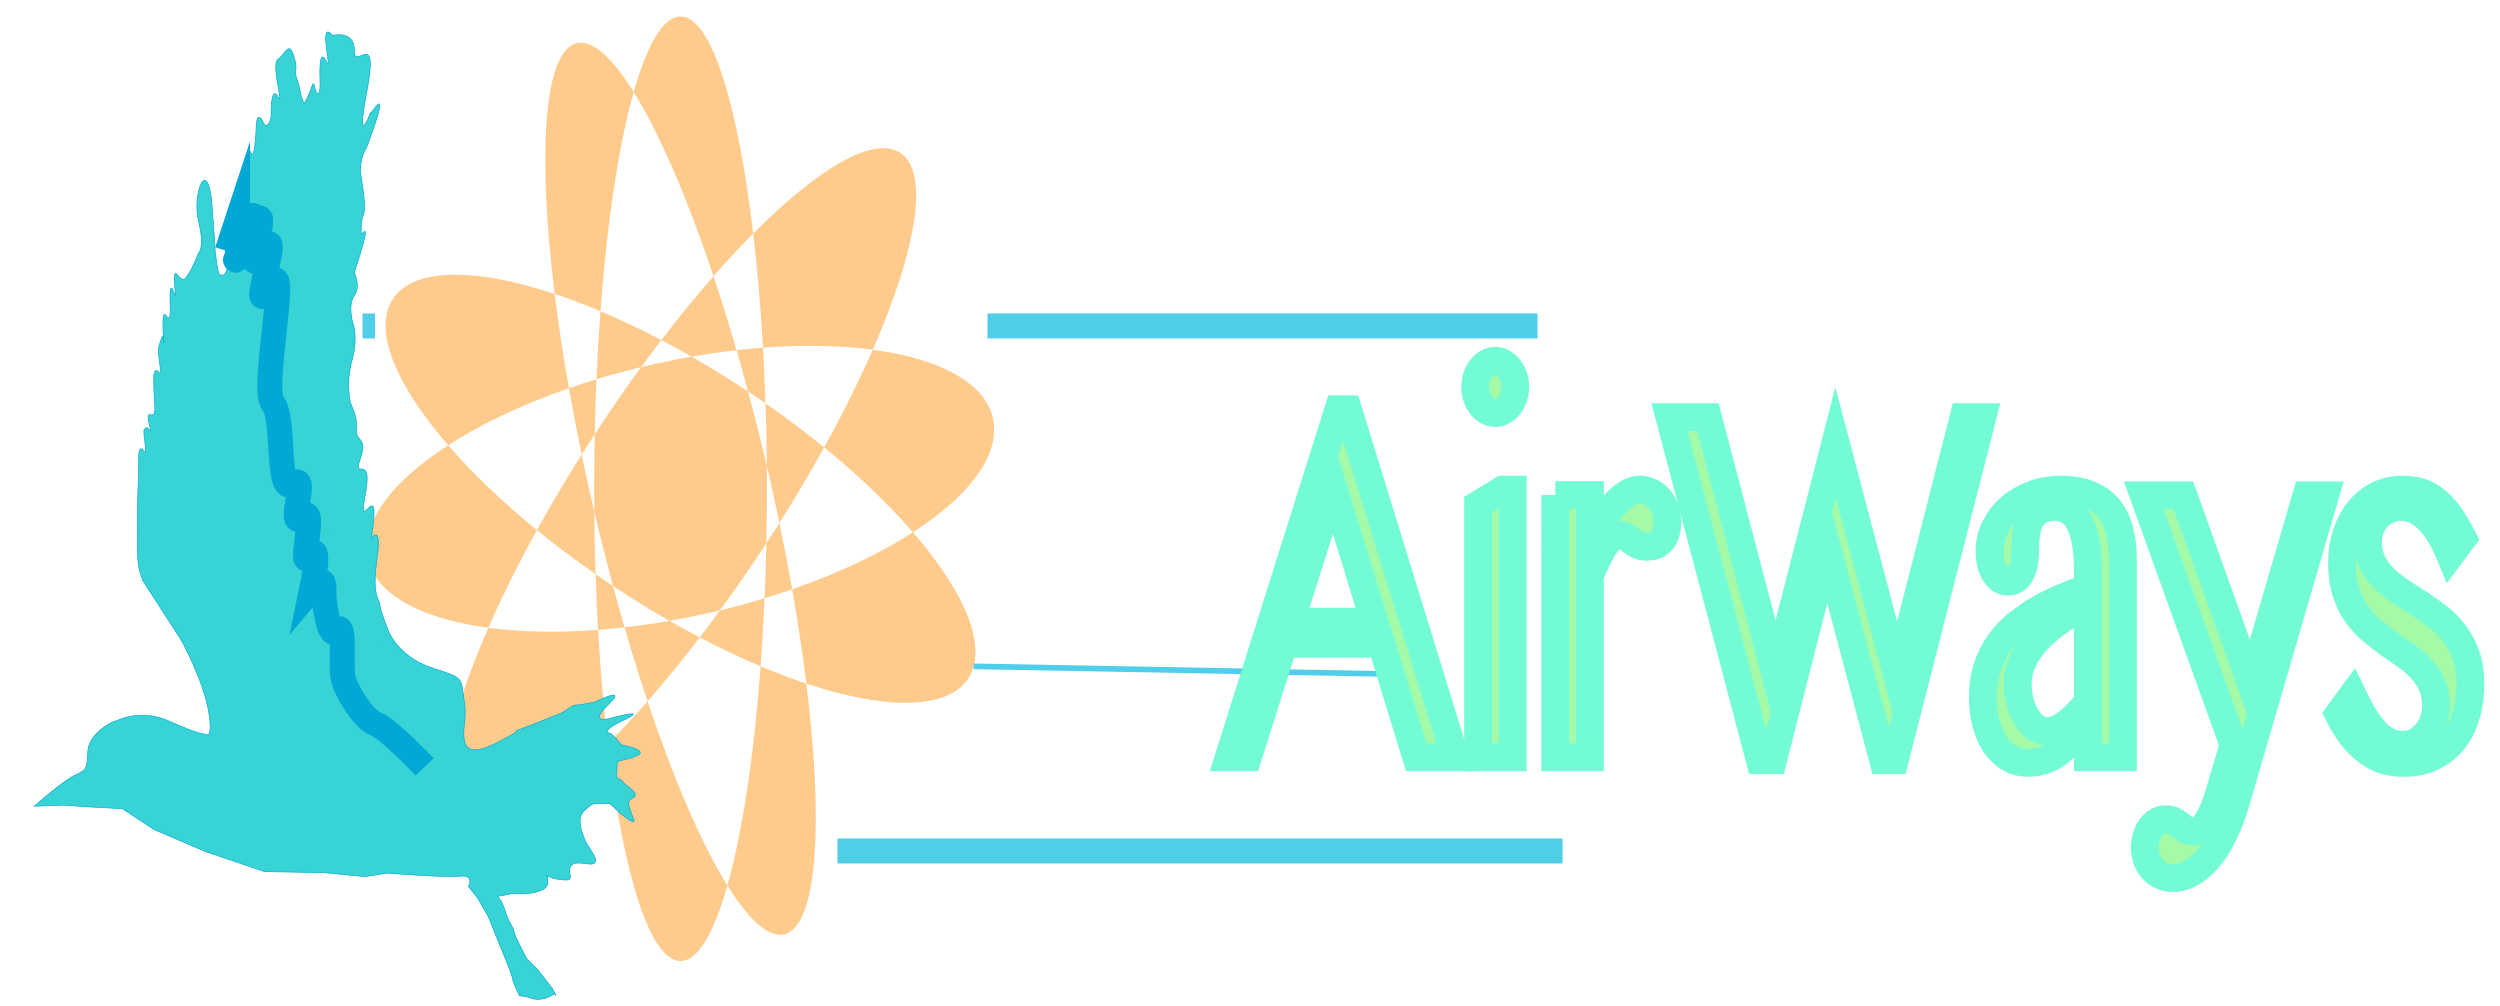 <?xml version="1.0" encoding="utf-8"?>
<!-- Generator: Adobe Illustrator 16.0.4, SVG Export Plug-In . SVG Version: 6.00 Build 0)  -->
<!DOCTYPE svg PUBLIC "-//W3C//DTD SVG 1.1//EN" "http://www.w3.org/Graphics/SVG/1.1/DTD/svg11.dtd">
<svg version="1.1" id="Layer_1" xmlns="http://www.w3.org/2000/svg" xmlns:xlink="http://www.w3.org/1999/xlink" x="0px" y="0px"
	 width="200px" height="80.449px" viewBox="0 0 200 80.449" enable-background="new 0 0 200 80.449" xml:space="preserve">
<g id="Branding_logo">
	<g id="logo_1_">
		<g>
			<path opacity="0.6" fill="#FFA841" d="M60.258,18.685c-1.23-10.443-3.374-17.367-5.815-17.367c-1.381,0-2.669,2.226-3.748,6.044
				c2.031,3.266,4.261,8.388,6.386,14.731C58.167,20.857,59.227,19.72,60.258,18.685z"/>
			<path opacity="0.6" fill="#FFA841" d="M48.63,59.515c1.229,10.445,3.373,17.367,5.813,17.367c1.382,0,2.669-2.224,3.747-6.044
				c-2.031-3.266-4.261-8.386-6.386-14.729C50.72,57.345,49.66,58.479,48.63,59.515z"/>
			<path opacity="0.6" fill="#FFA841" d="M44.376,23.515c-7.158-2.375-12.447-2.063-13.382,1.382
				c-0.707,2.599,1.201,6.498,4.857,10.722c2.626-1.698,5.927-3.268,9.664-4.562C45.052,28.427,44.671,25.898,44.376,23.515z"/>
			<path opacity="0.6" fill="#FFA841" d="M64.51,54.688c7.158,2.374,12.447,2.063,13.382-1.383c0.708-2.598-1.2-6.498-4.858-10.722
				c-2.625,1.699-5.926,3.267-9.663,4.561C63.834,49.773,64.215,52.301,64.51,54.688z"/>
			<path opacity="0.6" fill="#FFA841" d="M35.851,35.618c-4.243,2.741-6.735,5.815-6.481,8.595c0.288,3.147,4.039,5.252,9.698,6.009
				c1.08-2.464,2.384-5.093,3.886-7.811C40.183,40.152,37.776,37.84,35.851,35.618z"/>
			<path opacity="0.6" fill="#FFA841" d="M79.517,33.988c-0.289-3.151-4.039-5.254-9.698-6.009
				c-1.079,2.461-2.385,5.095-3.886,7.812c2.771,2.26,5.178,4.572,7.102,6.793C77.278,39.841,79.771,36.767,79.517,33.988z"/>
			<path opacity="0.6" fill="#FFA841" d="M69.818,27.979c3.11-7.102,4.328-12.8,2.852-15.087c-1.694-2.627-6.521-0.13-12.412,5.792
				c0.33,2.812,0.597,5.872,0.784,9.127C64.266,27.569,67.239,27.635,69.818,27.979z"/>
			<path opacity="0.6" fill="#FFA841" d="M39.068,50.222c-3.11,7.104-4.329,12.8-2.851,15.09c1.693,2.622,6.52,0.126,12.413-5.797
				c-0.333-2.808-0.599-5.87-0.784-9.124C44.618,50.633,41.647,50.567,39.068,50.222z"/>
			<path opacity="0.6" fill="#FFA841" d="M61.24,32.266c-0.051-1.517-0.116-3.005-0.198-4.453c-0.695,0.052-1.401,0.12-2.117,0.203
				c0.312,1.077,0.621,2.181,0.922,3.305C60.317,31.631,60.783,31.948,61.24,32.266z"/>
			<path opacity="0.6" fill="#FFA841" d="M47.646,45.936c0.049,1.515,0.116,3.006,0.2,4.455c0.693-0.053,1.399-0.124,2.115-0.207
				c-0.312-1.074-0.621-2.177-0.922-3.301C48.569,46.569,48.104,46.255,47.646,45.936z"/>
			<path opacity="0.6" fill="#FFA841" d="M61.347,37.285c0.36,1.533,0.693,3.051,1.005,4.551c1.287-2.041,2.486-4.063,3.58-6.045
				c-1.469-1.196-3.04-2.379-4.692-3.525C61.295,33.904,61.332,35.577,61.347,37.285z"/>
			<path opacity="0.6" fill="#FFA841" d="M46.534,36.366c-1.287,2.037-2.486,4.063-3.58,6.045c1.469,1.197,3.04,2.378,4.692,3.524
				c-0.056-1.64-0.092-3.312-0.107-5.018C47.181,39.382,46.846,37.862,46.534,36.366z"/>
			<path opacity="0.6" fill="#FFA841" d="M50.696,7.363c-1.892-3.038-3.609-4.473-4.909-3.767
				c-2.339,1.273-2.739,9.152-1.411,19.918c1.175,0.387,2.397,0.854,3.661,1.386C48.575,17.666,49.509,11.552,50.696,7.363z"/>
			<path opacity="0.6" fill="#FFA841" d="M58.19,70.838c1.892,3.038,3.609,4.473,4.909,3.769c2.338-1.275,2.741-9.154,1.411-19.918
				c-1.175-0.392-2.398-0.854-3.661-1.387C60.312,60.536,59.378,66.65,58.19,70.838z"/>
			<path opacity="0.6" fill="#FFA841" d="M55.979,50.995c1.67,0.875,3.299,1.646,4.87,2.307c0.131-1.751,0.236-3.569,0.317-5.439
				c-1.157,0.35-2.347,0.674-3.566,0.967C57.059,49.571,56.519,50.293,55.979,50.995z"/>
			<path opacity="0.6" fill="#FFA841" d="M52.907,27.204c-1.67-0.873-3.3-1.645-4.87-2.303c-0.131,1.751-0.236,3.568-0.317,5.44
				c1.157-0.351,2.347-0.675,3.567-0.969C51.827,28.631,52.366,27.908,52.907,27.204z"/>
			<path opacity="0.6" fill="#FFA841" d="M61.167,47.862c0.75-0.229,1.485-0.468,2.205-0.718c-0.306-1.729-0.645-3.503-1.02-5.309
				c-0.342,0.539-0.69,1.082-1.042,1.623C61.277,44.954,61.23,46.422,61.167,47.862z"/>
			<path opacity="0.6" fill="#FFA841" d="M47.72,30.341c-0.751,0.227-1.487,0.468-2.205,0.715c0.304,1.731,0.644,3.505,1.019,5.311
				c0.342-0.542,0.69-1.084,1.044-1.626C47.609,33.248,47.658,31.776,47.72,30.341z"/>
			<path opacity="0.6" fill="#FFA841" d="M49.961,50.184c0.602,2.071,1.217,4.05,1.843,5.925c1.366-1.559,2.766-3.27,4.175-5.113
				c-0.8-0.417-1.608-0.862-2.425-1.327C52.334,49.88,51.136,50.052,49.961,50.184z"/>
			<path opacity="0.6" fill="#FFA841" d="M58.925,28.015c-0.602-2.069-1.217-4.05-1.843-5.921c-1.366,1.557-2.765,3.27-4.175,5.109
				c0.8,0.42,1.608,0.864,2.425,1.331C56.552,28.321,57.752,28.147,58.925,28.015z"/>
			<path opacity="0.6" fill="#FFA841" d="M59.847,31.32c-0.916-0.606-1.848-1.202-2.806-1.783c-0.572-0.347-1.143-0.679-1.709-1.003
				c-0.604,0.104-1.211,0.216-1.824,0.342c-0.751,0.153-1.491,0.319-2.221,0.495c-0.547,0.748-1.094,1.51-1.639,2.295
				c-0.71,1.023-1.399,2.048-2.069,3.073c-0.031,1.434-0.047,2.886-0.047,4.361c0,0.609,0.001,1.214,0.008,1.816
				c0.132,0.569,0.268,1.139,0.408,1.711c0.354,1.449,0.719,2.865,1.092,4.254c0.914,0.604,1.848,1.202,2.806,1.782
				c0.573,0.346,1.142,0.677,1.709,1.003c0.605-0.104,1.211-0.219,1.824-0.343c0.751-0.151,1.49-0.319,2.222-0.496
				c0.545-0.749,1.091-1.513,1.638-2.296c0.711-1.022,1.401-2.052,2.071-3.074c0.029-1.43,0.045-2.882,0.045-4.357
				c0-0.61-0.001-1.217-0.008-1.816c-0.132-0.572-0.27-1.142-0.41-1.715C60.585,34.12,60.221,32.708,59.847,31.32z"/>
		</g>
		<g>
			<g>
				<path id="Bird_2_" fill="#38D3D5" stroke="#00A9D5" stroke-width="0.053" stroke-miterlimit="10" d="M2.744,64.496
					c0,0,2.372-2.086,3.276-2.496c0.9-0.41,0.937-0.447,1.003-1.879c0.066-1.433,1.97-2.413,2.139-2.413
					c0.167,0,1.972-1.104,4.412,0c2.44,1.104,2.875,1.022,2.875,1.022s0.635,0.57,0.233-1.843c-0.4-2.413-2.14-5.601-2.14-5.601
					l-3.109-4.825c0,0-0.267-0.652-0.368-1.308c-0.101-0.654-0.099-3.886-0.033-5.725c0.067-1.84,0.067-3.024,0.067-3.024
					s0.033-0.861,0.399-0.329c0.369,0.531-0.098-1.513,0.036-1.677c0.132-0.162,0.166-0.326,0.434,0
					c0.267,0.328-0.368-1.307,0-1.227c0.368,0.082,0.467-0.037,0.401-0.899c-0.068-0.857-0.068-2.084-0.068-2.084
					s0-0.861,0.402-0.412c0.4,0.452-0.201-1.47,0.033-2.165c0.233-0.695,0.3-1.021,0.367-0.245c0.067,0.775-0.268-2.658,0.134-2.168
					c0.401,0.493,0.401,0.286,0.368-1.226c-0.034-1.513,0.233-0.818,0.4-0.368c0.167,0.45-0.333-2.249,0.167-1.638
					c0.501,0.614,0.603,0.432,0.936-0.089c0.336-0.521,0.77-1.625,0.77-1.625s0.536-0.409,0-2.575
					c-0.537-2.167,0.77-5.523,1.103-1.025c0.334,4.5,0.202,3.15,0.202,3.15s0.233,2.373,0.434,2.208
					c0.2-0.165,0.435,0.695,0.902-2.167c0.468-2.863,0.435-1.43,0.569-1.064c0.133,0.369,0.133-1.102,0.201-1.266
					c0.066-0.164,0.334,0.041,0.334,0.041s-0.402-3.513,0-3.128c0.4,0.389,0.334,1.125,0.301-0.226
					c-0.033-1.351-0.099-2.617,0.167-1.962c0.267,0.654,0.401-1.595,0.401-2.044s0.134-1.309,0.535-0.45
					c0.4,0.859,0.702-0.409,0.668-0.573s0-2.413,0.534-1.43c0.535,0.979-0.567-2.618,0-2.987c0.57-0.366,0.871-1.552,1.27-0.286
					c0.404,1.268-0.03,1.065,0.236,1.801c0.266,0.733,0.334,1.471,0.468,1.716c0.134,0.244,0.033,0.533,0.401-0.205
					c0.367-0.736,0.434-1.511,0.567-0.816c0.134,0.692,0.469,0.776,0.435-0.288c-0.035-1.062-0.066-2.904,0.502-1.759
					c0.567,1.147-0.735-3.514,0.5-2.084c0,0,1.773-0.45,1.74,1.226c-0.035,1.677,2.004-2.004,1.001,3.271
					c-1.001,5.273,0.523,1.104,0.277,1.719c-0.242,0.614,2.03-3.434-0.309,2.779c0,0-0.636,0.901-0.436,2.208
					c0.201,1.309,0.401,2.615,0.201,3.108c-0.201,0.489-0.167,0.939-0.201,1.472c-0.033,0.531,1.103-1.799-0.534,3.188
					c0,0,0.534,1.105,0,1.842c-0.535,0.733-0.134,2.125-0.134,2.125s0.468,1.145-0.033,2.985c-0.501,1.841-0.2,2.902-0.2,3.231
					c0,0.326,0.634,1.144,0.535,2.288c-0.101,1.147,0.936,0.614,0.301,2.453c-0.636,1.842,1.069-0.654,0.401,2.903
					c-0.669,3.558,1.337-2.127,0.5,3.436c0,0,0.871-1.311,0.437,1.717c-0.435,3.024,0.261,3.231,0.232,3.558
					c-0.032,0.327,0.668,2.085,0.737,2.249c0.068,0.164,0.937,2.043,3.511,2.861c2.574,0.819,2.206,0.819,2.475,2.412
					c0.267,1.596-0.068,2.169,0,3.066c0.066,0.9,0.467,1.597,2.64,0.49c2.174-1.103,1.505-0.938,1.505-0.938l1.604-0.613
					l2.139-0.859c0,0,0.869-0.653,1.069-0.611c0.202,0.039,1.54-0.247,1.54-0.247s2.705-1.351,1.068,0.205
					c-1.637,1.554,0,1.146,0,1.146s3.443-0.941,1.271,0.082c-2.173,1.021-1.069,1.103-1.069,1.103l0.467,0.448l0.368,0.45
					c0,0,2.239,0.41,1.271,0.861c-0.97,0.448-1.604,0.285-1.604,0.654c0,0.366-0.068,0.897-0.035,1.062
					c0.035,0.165,0.201,0.039,0.501,0.406c0.301,0.369,1.538,0.983,0.702,1.312c-0.835,0.326,0.836,2.37-0.132,1.756
					c-0.97-0.61-1.538-1.389-1.705-1.349c-0.168,0.042-1.036-0.039-1.271,0.042c-0.235,0.082-0.702,0.531-0.702,0.531
					s-0.333,0.271-0.333,0.893c0,0.62,0.5,1.682,0.5,1.682l0.468,0.738c0,0,0.802,1.104-0.334,0.939
					c-1.136-0.163-1.204,0.02-1.204,0.02s-0.401,0.228-0.233,0.84c0.167,0.612-0.47,0.409-0.938,0.369
					c-0.466-0.043-0.9-0.289-0.9-0.289s0.266,0.739-0.234,1.064c-0.502,0.327-1.672,0.449-2.106,0.366
					c-0.436-0.08-1.238,0.207-1.503,0.207c-0.27,0,0.199,0.165,0.5,1.188c0.302,1.021,0.702,1.349,0.702,1.635
					c0,0.285,1.036,2.205,1.036,2.205l0.869,0.86l1.17,1.513l0.267,0.531c0,0,0.101-0.244-0.301,0
					c-0.399,0.243-1.068,0.451-1.637,0.243c-0.567-0.202-0.97-0.202-0.97-0.202s-0.568-1.188-0.568-1.433
					c0-0.244-0.969-2.533-0.969-2.533l-0.936-2.332l-0.836-1.47l-0.768-0.983c0,0,0.535-0.94-0.703-0.817
					c-1.235,0.123-5.783-0.244-5.783-0.244l-1.804,0.283l-3.276-0.323l-4.747-0.081l-4.712-1.597l-4.113-1.76L9.799,64.7
					l-2.908-0.164l-1.771-0.122L2.744,64.496z"/>
				<path id="Bird_wing_2_" fill="#38D3D5" stroke="#00A9D5" stroke-width="2" stroke-miterlimit="10" d="M33.965,61.349
					c0,0-2.91-3.069-3.912-3.437c-1.002-0.368-2.409-2.698-2.607-3.679c-0.201-0.983,0.176-4.662-0.464-3.805
					c-0.639,0.858-0.94-1.72-1.041-2.451c-0.1-0.738,0.268-2.373-1.002-0.859c0,0,0.835-4.049-0.168-2.618
					c-1.002,1.431,0.703-4.417-0.602-3.148c-1.302,1.269,0.636-3.721-0.736-2.657c-1.37,1.063-0.602-5.316-1.603-6.421
					c-1.003-1.104,1.537-12.635-0.301-9.279c-1.839,3.353,1.403-6.092-0.569-2.782c-1.973,3.312,1.626-6.584-1.314-1.064
					C16.705,24.669,23,14.446,19,18.003v-0.449l-0.833,2.535"/>
			</g>
			
				<line fill="none" stroke="#4ECEE9" stroke-width="0.452" stroke-miterlimit="10" x1="77.892" y1="53.306" x2="112.34" y2="53.946"/>
			<line fill="none" stroke="#4ECEE9" stroke-width="2" stroke-miterlimit="10" x1="79" y1="26.077" x2="123" y2="26.077"/>
			<line fill="none" stroke="#4ECEE9" stroke-width="2" stroke-miterlimit="10" x1="30" y1="26.077" x2="29" y2="26.077"/>
		</g>
		<g>
			<path fill="#A5FAA8" stroke="#73FBD5" stroke-width="2.226" stroke-miterlimit="10" d="M107.838,32.743l8.578,27.838H113.3
				l-2.782-9.08h-7.811l-2.877,9.08h-1.53l8.777-27.838H107.838z M103.243,49.735h6.709l-3.305-10.751L103.243,49.735z"/>
			<path fill="#A5FAA8" stroke="#73FBD5" stroke-width="2.226" stroke-miterlimit="10" d="M119.611,28.867
				c0.218,0,0.425,0.051,0.618,0.16c0.197,0.117,0.37,0.26,0.511,0.448c0.146,0.191,0.26,0.41,0.349,0.664
				c0.082,0.254,0.128,0.524,0.128,0.813c0,0.282-0.046,0.559-0.128,0.809c-0.089,0.258-0.203,0.478-0.349,0.665
				c-0.141,0.193-0.313,0.337-0.511,0.451c-0.193,0.109-0.4,0.162-0.618,0.162c-0.221,0-0.424-0.053-0.617-0.162
				c-0.189-0.114-0.358-0.258-0.503-0.451c-0.146-0.188-0.259-0.407-0.346-0.665c-0.09-0.25-0.133-0.526-0.133-0.809
				c0-0.289,0.043-0.56,0.133-0.813c0.087-0.254,0.2-0.473,0.346-0.664c0.145-0.188,0.313-0.331,0.503-0.448
				C119.188,28.918,119.391,28.867,119.611,28.867z M118.25,40.367l1.959-1.195h0.812v21.409h-2.771V40.367z"/>
			<path fill="#A5FAA8" stroke="#73FBD5" stroke-width="2.226" stroke-miterlimit="10" d="M124.422,39.604h2.771v3.962
				c0.272-0.588,0.566-1.142,0.883-1.678c0.311-0.537,0.638-1.008,0.977-1.406c0.339-0.404,0.688-0.722,1.055-0.958
				c0.364-0.237,0.731-0.353,1.103-0.353c0.31,0,0.588,0.07,0.85,0.208c0.266,0.139,0.496,0.316,0.692,0.549
				c0.193,0.226,0.346,0.489,0.46,0.794c0.115,0.308,0.174,0.629,0.174,0.971c0,0.681-0.143,1.193-0.43,1.532
				c-0.278,0.351-0.674,0.514-1.18,0.514c-0.32,0-0.566-0.046-0.75-0.139c-0.189-0.099-0.36-0.209-0.51-0.336
				c-0.156-0.125-0.311-0.235-0.469-0.333c-0.156-0.093-0.35-0.144-0.59-0.144c-0.179,0-0.362,0.081-0.557,0.241
				c-0.187,0.168-0.375,0.388-0.563,0.688c-0.185,0.292-0.376,0.634-0.569,1.038c-0.188,0.391-0.38,0.831-0.575,1.295v14.531h-2.771
				V39.604z"/>
			<path fill="#A5FAA8" stroke="#73FBD5" stroke-width="2.226" stroke-miterlimit="10" d="M136.632,33.372l5.424,20.686
				l4.788-18.672l4.944,18.753l5.298-20.767h1.507l-7.013,27.442h-0.927l-4.49-16.972l-4.325,16.972h-1.051l-7.231-27.442H136.632z"
				/>
			<path fill="#A5FAA8" stroke="#73FBD5" stroke-width="2.226" stroke-miterlimit="10" d="M169.83,60.581h-2.8v-2.873
				c-0.329,0.375-0.657,0.766-0.975,1.152c-0.318,0.392-0.662,0.745-1.032,1.065c-0.371,0.336-0.782,0.604-1.229,0.803
				c-0.447,0.194-0.975,0.301-1.568,0.301c-0.549,0-1.047-0.133-1.491-0.402c-0.438-0.261-0.821-0.629-1.135-1.096
				c-0.313-0.474-0.554-1.032-0.723-1.668c-0.161-0.633-0.247-1.326-0.247-2.068c0-0.9,0.12-1.708,0.358-2.433
				c0.24-0.722,0.568-1.367,0.982-1.944c0.416-0.578,0.899-1.082,1.451-1.521c0.557-0.438,1.143-0.836,1.761-1.193
				c0.617-0.354,1.26-0.664,1.916-0.935c0.661-0.271,1.305-0.53,1.931-0.762v-1.31c0-0.95-0.062-1.751-0.188-2.413
				c-0.13-0.658-0.306-1.183-0.542-1.591c-0.234-0.402-0.521-0.694-0.861-0.872c-0.331-0.172-0.711-0.267-1.126-0.267
				c-0.473,0-0.854,0.095-1.151,0.279c-0.297,0.185-0.533,0.426-0.702,0.721c-0.17,0.299-0.286,0.639-0.343,1.029
				c-0.063,0.384-0.097,0.77-0.097,1.155c0,0.369-0.02,0.722-0.058,1.06c-0.038,0.341-0.112,0.634-0.214,0.889
				c-0.107,0.255-0.248,0.454-0.428,0.612c-0.175,0.16-0.406,0.235-0.685,0.235c-0.219,0-0.418-0.057-0.599-0.185
				c-0.174-0.121-0.328-0.293-0.464-0.514c-0.131-0.226-0.231-0.482-0.302-0.783c-0.072-0.299-0.104-0.63-0.104-0.98
				c0-0.692,0.155-1.326,0.461-1.924c0.306-0.601,0.714-1.125,1.229-1.563c0.513-0.432,1.119-0.771,1.806-1.033
				c0.692-0.254,1.415-0.381,2.171-0.381c0.928,0,1.703,0.135,2.341,0.405c0.638,0.266,1.153,0.641,1.545,1.119
				c0.392,0.483,0.675,1.071,0.85,1.764c0.175,0.687,0.262,1.447,0.262,2.277V60.581z M167.03,48.35
				c-0.402,0.204-0.819,0.417-1.251,0.67c-0.433,0.247-0.853,0.525-1.269,0.83c-0.411,0.3-0.807,0.635-1.184,0.99
				c-0.376,0.365-0.702,0.74-0.989,1.15c-0.28,0.402-0.505,0.828-0.671,1.283c-0.167,0.457-0.247,0.937-0.247,1.427
				c0,0.507,0.06,0.997,0.189,1.457c0.122,0.46,0.292,0.864,0.507,1.211c0.203,0.346,0.449,0.615,0.725,0.82
				c0.269,0.199,0.556,0.304,0.853,0.304c0.314,0,0.616-0.062,0.895-0.183c0.284-0.127,0.562-0.297,0.829-0.505
				c0.266-0.205,0.532-0.448,0.794-0.735c0.268-0.276,0.541-0.573,0.819-0.884V48.35z"/>
			<path fill="#A5FAA8" stroke="#73FBD5" stroke-width="2.226" stroke-miterlimit="10" d="M171.49,39.623h3.181l5.426,15.14
				l4.421-15.14h1.495l-7.172,24.636c-0.304,1.025-0.654,1.914-1.047,2.668c-0.391,0.756-0.807,1.379-1.249,1.867
				c-0.438,0.492-0.889,0.846-1.354,1.097c-0.458,0.235-0.913,0.358-1.356,0.358c-0.308,0-0.596-0.058-0.873-0.175
				c-0.274-0.115-0.512-0.282-0.719-0.501c-0.204-0.212-0.362-0.475-0.481-0.773c-0.118-0.293-0.178-0.621-0.178-0.975
				c0-0.286,0.033-0.569,0.113-0.846c0.082-0.285,0.192-0.526,0.339-0.733c0.142-0.207,0.317-0.38,0.524-0.508
				c0.199-0.134,0.431-0.193,0.683-0.193c0.299,0,0.533,0.044,0.698,0.144c0.175,0.098,0.329,0.212,0.467,0.328
				c0.142,0.126,0.286,0.234,0.449,0.335c0.156,0.099,0.368,0.149,0.638,0.149c0.291,0,0.543-0.123,0.772-0.37
				c0.227-0.253,0.431-0.561,0.614-0.929c0.18-0.374,0.343-0.779,0.482-1.221c0.141-0.444,0.265-0.854,0.382-1.235l0.94-3.141
				L171.49,39.623z"/>
			<path fill="#A5FAA8" stroke="#73FBD5" stroke-width="2.226" stroke-miterlimit="10" d="M192.254,59.582
				c0.382,0,0.733-0.086,1.058-0.261c0.319-0.178,0.603-0.408,0.831-0.69c0.232-0.29,0.412-0.621,0.544-0.997
				c0.131-0.381,0.194-0.762,0.194-1.154c0-0.632-0.105-1.199-0.319-1.671c-0.211-0.479-0.497-0.899-0.853-1.293
				c-0.353-0.385-0.757-0.731-1.207-1.042c-0.453-0.311-0.914-0.636-1.38-0.964c-0.468-0.333-0.923-0.69-1.382-1.077
				c-0.454-0.381-0.858-0.825-1.209-1.327c-0.356-0.5-0.639-1.076-0.85-1.739c-0.216-0.653-0.321-1.438-0.321-2.334
				c0-0.848,0.121-1.622,0.358-2.341c0.24-0.717,0.574-1.34,0.999-1.857c0.416-0.525,0.924-0.929,1.512-1.221
				c0.588-0.295,1.234-0.441,1.931-0.441c0.464,0,0.896,0.048,1.311,0.146c0.407,0.097,0.806,0.295,1.193,0.571
				c0.391,0.276,0.776,0.665,1.169,1.176c0.386,0.506,0.792,1.176,1.209,1.994l-1.021,1.364c-0.532-1.302-1.125-2.27-1.791-2.904
				c-0.651-0.639-1.358-0.965-2.108-0.965c-0.393,0-0.756,0.083-1.087,0.233c-0.328,0.15-0.615,0.345-0.85,0.599
				c-0.231,0.254-0.419,0.554-0.55,0.896c-0.131,0.333-0.197,0.696-0.197,1.071c0,0.621,0.121,1.168,0.359,1.643
				c0.232,0.472,0.541,0.886,0.927,1.263c0.383,0.38,0.818,0.732,1.304,1.056c0.488,0.311,0.995,0.638,1.508,0.969
				c0.515,0.334,1.018,0.691,1.503,1.064c0.49,0.382,0.924,0.819,1.311,1.321c0.385,0.502,0.693,1.077,0.926,1.741
				c0.237,0.657,0.354,1.418,0.354,2.29c0,0.887-0.106,1.718-0.333,2.489c-0.223,0.778-0.556,1.447-0.998,2.011
				c-0.446,0.566-1.01,1.017-1.681,1.339c-0.68,0.334-1.468,0.49-2.362,0.49c-0.41,0-0.835-0.046-1.269-0.145
				c-0.428-0.099-0.864-0.289-1.305-0.565c-0.438-0.283-0.881-0.673-1.319-1.183c-0.445-0.506-0.87-1.169-1.291-1.994l1.135-1.543
				c0.343,0.713,0.672,1.324,0.985,1.826s0.632,0.911,0.951,1.232c0.316,0.317,0.646,0.555,0.991,0.698
				C191.483,59.512,191.851,59.582,192.254,59.582z"/>
		</g>
		
			<line fill="none" stroke="#4ECFE9" stroke-width="1.885" stroke-miterlimit="10" x1="36.694" y1="54.638" x2="36.694" y2="54.638"/>
		<line fill="none" stroke="#4ECEE9" stroke-width="2" stroke-miterlimit="10" x1="67" y1="68.077" x2="125" y2="68.077"/>
	</g>
</g>
</svg>
